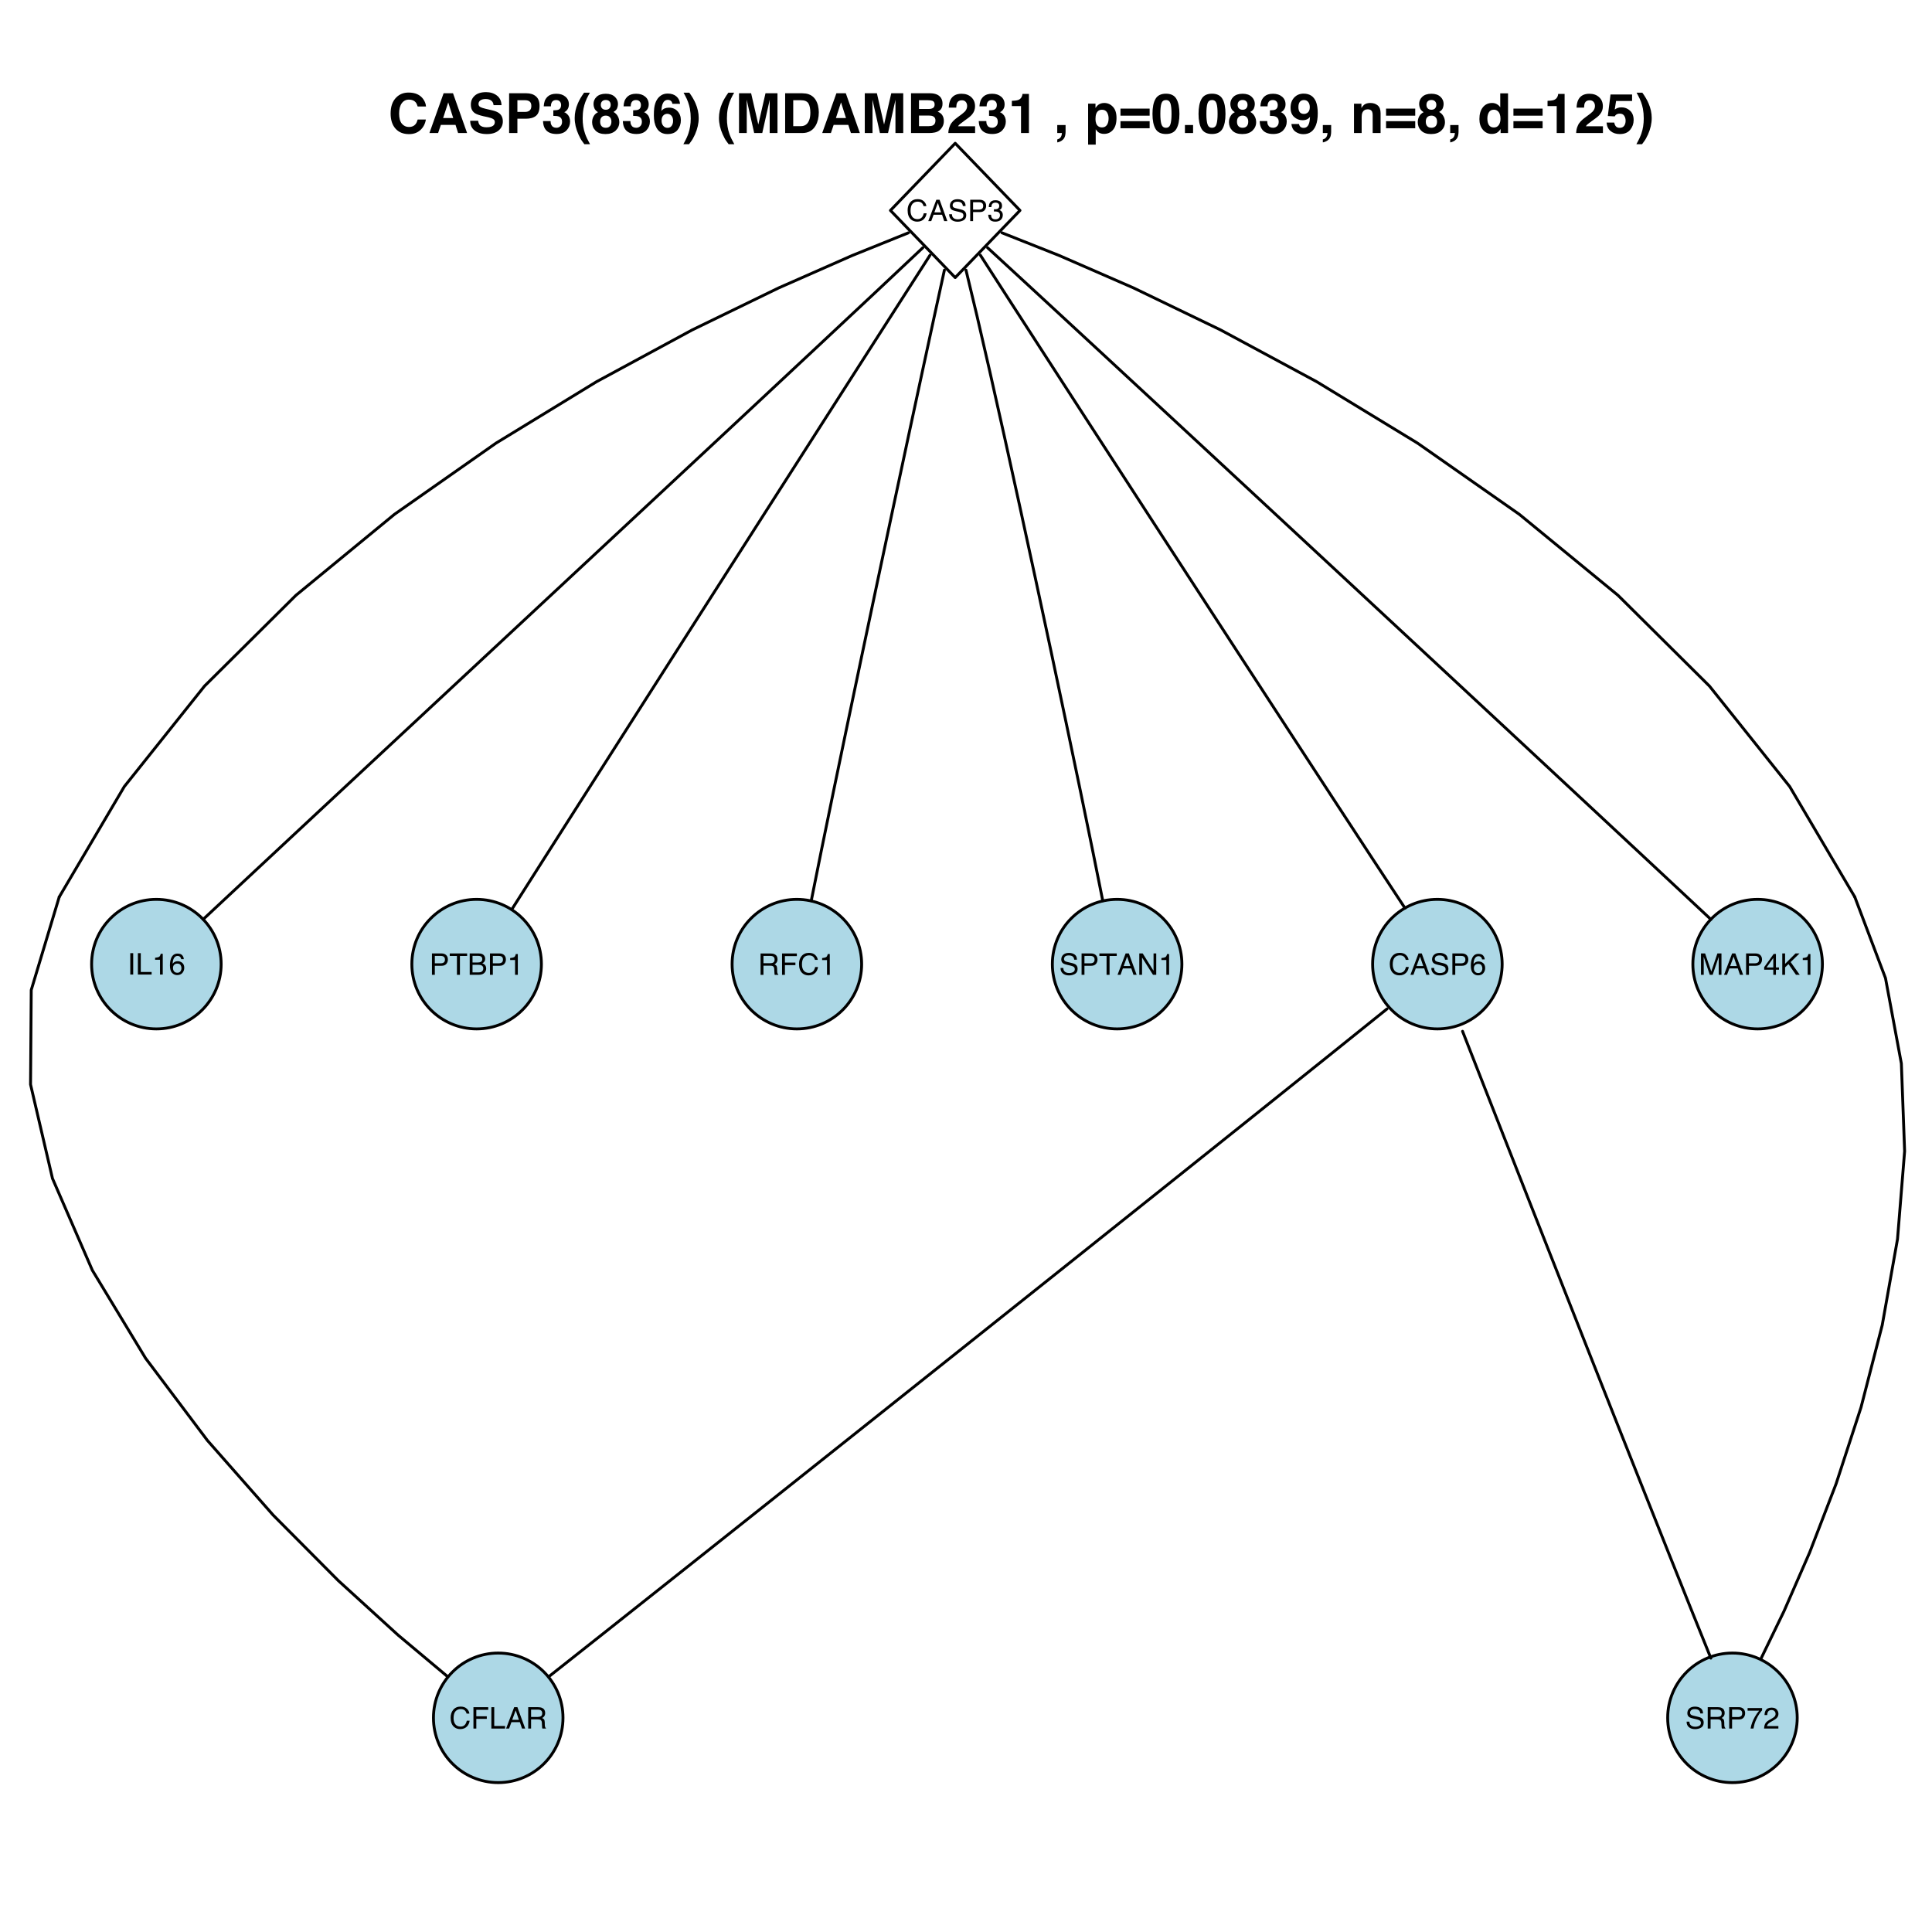 <?xml version="1.0" encoding="UTF-8"?>
<svg xmlns="http://www.w3.org/2000/svg" xmlns:xlink="http://www.w3.org/1999/xlink" width="504pt" height="504pt" viewBox="0 0 504 504" version="1.1">
<defs>
<g>
<symbol overflow="visible" id="glyph0-0">
<path style="stroke:none;" d="M 0.25 0 L 0.25 -5.578 L 4.688 -5.578 L 4.688 0 Z M 3.984 -0.703 L 3.984 -4.875 L 0.953 -4.875 L 0.953 -0.703 Z "/>
</symbol>
<symbol overflow="visible" id="glyph0-1">
<path style="stroke:none;" d="M 2.938 -5.734 C 3.645 -5.734 4.191 -5.547 4.578 -5.172 C 4.973 -4.797 5.191 -4.375 5.234 -3.906 L 4.5 -3.906 C 4.414 -4.27 4.25 -4.555 4 -4.766 C 3.75 -4.973 3.398 -5.078 2.953 -5.078 C 2.398 -5.078 1.953 -4.883 1.609 -4.5 C 1.273 -4.113 1.109 -3.52 1.109 -2.719 C 1.109 -2.062 1.258 -1.531 1.562 -1.125 C 1.875 -0.719 2.332 -0.516 2.938 -0.516 C 3.488 -0.516 3.91 -0.727 4.203 -1.156 C 4.359 -1.383 4.477 -1.68 4.562 -2.047 L 5.297 -2.047 C 5.223 -1.461 5.004 -0.973 4.641 -0.578 C 4.191 -0.098 3.594 0.141 2.844 0.141 C 2.195 0.141 1.656 -0.051 1.219 -0.438 C 0.633 -0.957 0.344 -1.758 0.344 -2.844 C 0.344 -3.664 0.562 -4.344 1 -4.875 C 1.469 -5.445 2.113 -5.734 2.938 -5.734 Z M 2.797 -5.734 Z "/>
</symbol>
<symbol overflow="visible" id="glyph0-2">
<path style="stroke:none;" d="M 3.453 -2.281 L 2.609 -4.75 L 1.703 -2.281 Z M 2.219 -5.578 L 3.062 -5.578 L 5.094 0 L 4.266 0 L 3.703 -1.672 L 1.5 -1.672 L 0.891 0 L 0.109 0 Z M 2.609 -5.578 Z "/>
</symbol>
<symbol overflow="visible" id="glyph0-3">
<path style="stroke:none;" d="M 1.094 -1.797 C 1.102 -1.484 1.176 -1.227 1.312 -1.031 C 1.562 -0.656 2.004 -0.469 2.641 -0.469 C 2.922 -0.469 3.176 -0.508 3.406 -0.594 C 3.863 -0.75 4.094 -1.031 4.094 -1.438 C 4.094 -1.738 3.992 -1.957 3.797 -2.094 C 3.609 -2.219 3.312 -2.328 2.906 -2.422 L 2.141 -2.594 C 1.648 -2.707 1.301 -2.828 1.094 -2.953 C 0.738 -3.191 0.562 -3.539 0.562 -4 C 0.562 -4.5 0.734 -4.91 1.078 -5.234 C 1.43 -5.555 1.926 -5.719 2.562 -5.719 C 3.145 -5.719 3.641 -5.578 4.047 -5.297 C 4.453 -5.016 4.656 -4.562 4.656 -3.938 L 3.953 -3.938 C 3.91 -4.238 3.828 -4.469 3.703 -4.625 C 3.473 -4.914 3.082 -5.062 2.531 -5.062 C 2.082 -5.062 1.758 -4.969 1.562 -4.781 C 1.375 -4.594 1.281 -4.379 1.281 -4.141 C 1.281 -3.859 1.395 -3.656 1.625 -3.531 C 1.77 -3.445 2.109 -3.348 2.641 -3.234 L 3.422 -3.047 C 3.797 -2.961 4.086 -2.848 4.297 -2.703 C 4.648 -2.441 4.828 -2.062 4.828 -1.562 C 4.828 -0.945 4.598 -0.504 4.141 -0.234 C 3.691 0.023 3.172 0.156 2.578 0.156 C 1.891 0.156 1.348 -0.02 0.953 -0.375 C 0.555 -0.719 0.363 -1.191 0.375 -1.797 Z M 2.609 -5.734 Z "/>
</symbol>
<symbol overflow="visible" id="glyph0-4">
<path style="stroke:none;" d="M 0.672 -5.578 L 3.172 -5.578 C 3.672 -5.578 4.07 -5.438 4.375 -5.156 C 4.676 -4.875 4.828 -4.484 4.828 -3.984 C 4.828 -3.547 4.691 -3.164 4.422 -2.844 C 4.148 -2.52 3.734 -2.359 3.172 -2.359 L 1.422 -2.359 L 1.422 0 L 0.672 0 Z M 4.062 -3.984 C 4.062 -4.391 3.91 -4.664 3.609 -4.812 C 3.441 -4.895 3.211 -4.938 2.922 -4.938 L 1.422 -4.938 L 1.422 -3 L 2.922 -3 C 3.266 -3 3.539 -3.07 3.75 -3.219 C 3.957 -3.363 4.062 -3.617 4.062 -3.984 Z "/>
</symbol>
<symbol overflow="visible" id="glyph0-5">
<path style="stroke:none;" d="M 2.016 0.141 C 1.379 0.141 0.914 -0.031 0.625 -0.375 C 0.332 -0.727 0.188 -1.16 0.188 -1.672 L 0.906 -1.672 C 0.938 -1.316 1 -1.062 1.094 -0.906 C 1.27 -0.613 1.594 -0.469 2.062 -0.469 C 2.414 -0.469 2.703 -0.562 2.922 -0.75 C 3.141 -0.945 3.25 -1.203 3.25 -1.516 C 3.25 -1.891 3.133 -2.148 2.906 -2.297 C 2.676 -2.441 2.359 -2.516 1.953 -2.516 C 1.91 -2.516 1.863 -2.516 1.812 -2.516 C 1.77 -2.516 1.723 -2.516 1.672 -2.516 L 1.672 -3.109 C 1.742 -3.109 1.801 -3.102 1.844 -3.094 C 1.895 -3.094 1.945 -3.094 2 -3.094 C 2.258 -3.094 2.473 -3.133 2.641 -3.219 C 2.922 -3.363 3.062 -3.617 3.062 -3.984 C 3.062 -4.254 2.969 -4.461 2.781 -4.609 C 2.594 -4.754 2.367 -4.828 2.109 -4.828 C 1.648 -4.828 1.332 -4.676 1.156 -4.375 C 1.062 -4.207 1.008 -3.969 1 -3.656 L 0.328 -3.656 C 0.328 -4.062 0.406 -4.406 0.562 -4.688 C 0.844 -5.195 1.332 -5.453 2.031 -5.453 C 2.594 -5.453 3.023 -5.328 3.328 -5.078 C 3.629 -4.828 3.781 -4.469 3.781 -4 C 3.781 -3.664 3.691 -3.395 3.516 -3.188 C 3.398 -3.062 3.254 -2.961 3.078 -2.891 C 3.359 -2.805 3.578 -2.648 3.734 -2.422 C 3.898 -2.203 3.984 -1.93 3.984 -1.609 C 3.984 -1.086 3.812 -0.664 3.469 -0.344 C 3.133 -0.02 2.648 0.141 2.016 0.141 Z "/>
</symbol>
<symbol overflow="visible" id="glyph0-6">
<path style="stroke:none;" d="M 2.281 -5.469 C 2.883 -5.469 3.305 -5.305 3.547 -4.984 C 3.785 -4.672 3.906 -4.348 3.906 -4.016 L 3.234 -4.016 C 3.191 -4.234 3.125 -4.398 3.031 -4.516 C 2.863 -4.742 2.613 -4.859 2.281 -4.859 C 1.906 -4.859 1.602 -4.68 1.375 -4.328 C 1.145 -3.973 1.02 -3.469 1 -2.812 C 1.156 -3.039 1.352 -3.211 1.594 -3.328 C 1.812 -3.43 2.055 -3.484 2.328 -3.484 C 2.773 -3.484 3.172 -3.336 3.516 -3.047 C 3.859 -2.754 4.031 -2.32 4.031 -1.75 C 4.031 -1.25 3.867 -0.805 3.547 -0.422 C 3.223 -0.047 2.766 0.141 2.172 0.141 C 1.66 0.141 1.219 -0.051 0.844 -0.438 C 0.477 -0.82 0.297 -1.473 0.297 -2.391 C 0.297 -3.066 0.379 -3.641 0.547 -4.109 C 0.859 -5.016 1.438 -5.469 2.281 -5.469 Z M 2.219 -0.469 C 2.582 -0.469 2.852 -0.586 3.031 -0.828 C 3.207 -1.066 3.297 -1.352 3.297 -1.688 C 3.297 -1.969 3.219 -2.234 3.062 -2.484 C 2.906 -2.734 2.613 -2.859 2.188 -2.859 C 1.895 -2.859 1.641 -2.758 1.422 -2.562 C 1.203 -2.375 1.094 -2.082 1.094 -1.688 C 1.094 -1.344 1.191 -1.051 1.391 -0.812 C 1.586 -0.582 1.863 -0.469 2.219 -0.469 Z "/>
</symbol>
<symbol overflow="visible" id="glyph0-7">
<path style="stroke:none;" d="M 0.766 -5.578 L 1.531 -5.578 L 1.531 0 L 0.766 0 Z "/>
</symbol>
<symbol overflow="visible" id="glyph0-8">
<path style="stroke:none;" d="M 0.594 -5.578 L 1.344 -5.578 L 1.344 -0.672 L 4.172 -0.672 L 4.172 0 L 0.594 0 Z "/>
</symbol>
<symbol overflow="visible" id="glyph0-9">
<path style="stroke:none;" d="M 0.75 -3.859 L 0.75 -4.375 C 1.238 -4.426 1.582 -4.504 1.781 -4.609 C 1.977 -4.723 2.125 -4.992 2.219 -5.422 L 2.75 -5.422 L 2.75 0 L 2.031 0 L 2.031 -3.859 Z "/>
</symbol>
<symbol overflow="visible" id="glyph0-10">
<path style="stroke:none;" d="M 4.656 -5.578 L 4.656 -4.922 L 2.781 -4.922 L 2.781 0 L 2 0 L 2 -4.922 L 0.125 -4.922 L 0.125 -5.578 Z "/>
</symbol>
<symbol overflow="visible" id="glyph0-11">
<path style="stroke:none;" d="M 2.688 -3.219 C 3.008 -3.219 3.258 -3.266 3.438 -3.359 C 3.719 -3.492 3.859 -3.742 3.859 -4.109 C 3.859 -4.473 3.707 -4.719 3.406 -4.844 C 3.238 -4.914 2.988 -4.953 2.656 -4.953 L 1.312 -4.953 L 1.312 -3.219 Z M 2.938 -0.641 C 3.406 -0.641 3.738 -0.773 3.938 -1.047 C 4.062 -1.211 4.125 -1.422 4.125 -1.672 C 4.125 -2.066 3.941 -2.344 3.578 -2.5 C 3.391 -2.57 3.133 -2.609 2.812 -2.609 L 1.312 -2.609 L 1.312 -0.641 Z M 0.578 -5.578 L 2.969 -5.578 C 3.625 -5.578 4.086 -5.383 4.359 -5 C 4.523 -4.77 4.609 -4.504 4.609 -4.203 C 4.609 -3.848 4.508 -3.555 4.312 -3.328 C 4.207 -3.211 4.055 -3.102 3.859 -3 C 4.148 -2.895 4.363 -2.773 4.5 -2.641 C 4.75 -2.391 4.875 -2.051 4.875 -1.625 C 4.875 -1.27 4.766 -0.945 4.547 -0.656 C 4.203 -0.219 3.664 0 2.938 0 L 0.578 0 Z "/>
</symbol>
<symbol overflow="visible" id="glyph0-12">
<path style="stroke:none;" d="M 3.188 -3.031 C 3.539 -3.031 3.82 -3.098 4.031 -3.234 C 4.238 -3.379 4.344 -3.633 4.344 -4 C 4.344 -4.395 4.195 -4.664 3.906 -4.812 C 3.75 -4.895 3.539 -4.938 3.281 -4.938 L 1.438 -4.938 L 1.438 -3.031 Z M 0.688 -5.578 L 3.266 -5.578 C 3.691 -5.578 4.039 -5.516 4.312 -5.391 C 4.844 -5.148 5.109 -4.711 5.109 -4.078 C 5.109 -3.742 5.035 -3.469 4.891 -3.25 C 4.754 -3.039 4.562 -2.875 4.312 -2.75 C 4.531 -2.656 4.695 -2.535 4.812 -2.391 C 4.926 -2.242 4.988 -2.008 5 -1.688 L 5.016 -0.938 C 5.023 -0.727 5.047 -0.57 5.078 -0.469 C 5.117 -0.289 5.195 -0.176 5.312 -0.125 L 5.312 0 L 4.391 0 C 4.367 -0.051 4.348 -0.113 4.328 -0.188 C 4.316 -0.258 4.305 -0.406 4.297 -0.625 L 4.25 -1.562 C 4.227 -1.926 4.094 -2.172 3.844 -2.297 C 3.695 -2.359 3.469 -2.391 3.156 -2.391 L 1.438 -2.391 L 1.438 0 L 0.688 0 Z "/>
</symbol>
<symbol overflow="visible" id="glyph0-13">
<path style="stroke:none;" d="M 0.672 -5.578 L 4.531 -5.578 L 4.531 -4.891 L 1.422 -4.891 L 1.422 -3.203 L 4.156 -3.203 L 4.156 -2.531 L 1.422 -2.531 L 1.422 0 L 0.672 0 Z "/>
</symbol>
<symbol overflow="visible" id="glyph0-14">
<path style="stroke:none;" d="M 0.594 -5.578 L 1.484 -5.578 L 4.312 -1.062 L 4.312 -5.578 L 5.016 -5.578 L 5.016 0 L 4.172 0 L 1.312 -4.516 L 1.312 0 L 0.594 0 Z M 2.766 -5.578 Z "/>
</symbol>
<symbol overflow="visible" id="glyph0-15">
<path style="stroke:none;" d="M 0.578 -5.578 L 1.656 -5.578 L 3.266 -0.859 L 4.859 -5.578 L 5.922 -5.578 L 5.922 0 L 5.203 0 L 5.203 -3.297 C 5.203 -3.41 5.203 -3.598 5.203 -3.859 C 5.211 -4.117 5.219 -4.398 5.219 -4.703 L 3.625 0 L 2.875 0 L 1.281 -4.703 L 1.281 -4.531 C 1.281 -4.395 1.281 -4.188 1.281 -3.906 C 1.289 -3.625 1.297 -3.422 1.297 -3.297 L 1.297 0 L 0.578 0 Z "/>
</symbol>
<symbol overflow="visible" id="glyph0-16">
<path style="stroke:none;" d="M 2.578 -1.922 L 2.578 -4.391 L 0.828 -1.922 Z M 2.578 0 L 2.578 -1.328 L 0.203 -1.328 L 0.203 -2 L 2.688 -5.453 L 3.266 -5.453 L 3.266 -1.922 L 4.062 -1.922 L 4.062 -1.328 L 3.266 -1.328 L 3.266 0 Z "/>
</symbol>
<symbol overflow="visible" id="glyph0-17">
<path style="stroke:none;" d="M 0.594 -5.578 L 1.328 -5.578 L 1.328 -2.859 L 4.047 -5.578 L 5.094 -5.578 L 2.781 -3.328 L 5.156 0 L 4.172 0 L 2.219 -2.797 L 1.328 -1.953 L 1.328 0 L 0.594 0 Z "/>
</symbol>
<symbol overflow="visible" id="glyph0-18">
<path style="stroke:none;" d="M 4.062 -5.344 L 4.062 -4.75 C 3.895 -4.582 3.664 -4.285 3.375 -3.859 C 3.082 -3.441 2.828 -2.988 2.609 -2.5 C 2.379 -2.031 2.207 -1.602 2.094 -1.219 C 2.02 -0.957 1.926 -0.551 1.812 0 L 1.062 0 C 1.227 -1.039 1.609 -2.07 2.203 -3.094 C 2.547 -3.695 2.91 -4.219 3.297 -4.656 L 0.281 -4.656 L 0.281 -5.344 Z "/>
</symbol>
<symbol overflow="visible" id="glyph0-19">
<path style="stroke:none;" d="M 0.25 0 C 0.27 -0.469 0.363 -0.875 0.531 -1.219 C 0.695 -1.57 1.023 -1.891 1.516 -2.172 L 2.25 -2.594 C 2.57 -2.781 2.801 -2.941 2.938 -3.078 C 3.145 -3.285 3.25 -3.523 3.25 -3.797 C 3.25 -4.117 3.148 -4.367 2.953 -4.547 C 2.766 -4.734 2.516 -4.828 2.203 -4.828 C 1.734 -4.828 1.41 -4.648 1.234 -4.297 C 1.141 -4.109 1.086 -3.848 1.078 -3.516 L 0.375 -3.516 C 0.383 -3.984 0.473 -4.367 0.641 -4.672 C 0.93 -5.191 1.453 -5.453 2.203 -5.453 C 2.828 -5.453 3.281 -5.285 3.562 -4.953 C 3.852 -4.617 4 -4.242 4 -3.828 C 4 -3.391 3.848 -3.02 3.547 -2.719 C 3.367 -2.531 3.051 -2.312 2.594 -2.062 L 2.078 -1.766 C 1.828 -1.629 1.629 -1.5 1.484 -1.375 C 1.234 -1.156 1.07 -0.91 1 -0.641 L 3.984 -0.641 L 3.984 0 Z "/>
</symbol>
<symbol overflow="visible" id="glyph1-0">
<path style="stroke:none;" d="M 1.078 0 L 1.078 -10.375 L 9.438 -10.375 L 9.438 0 Z M 8.141 -1.297 L 8.141 -9.078 L 2.375 -9.078 L 2.375 -1.297 Z "/>
</symbol>
<symbol overflow="visible" id="glyph1-1">
<path style="stroke:none;" d="M 0.641 -5.094 C 0.641 -6.906 1.129 -8.301 2.109 -9.281 C 2.953 -10.133 4.023 -10.562 5.328 -10.562 C 7.066 -10.562 8.344 -9.988 9.156 -8.844 C 9.594 -8.207 9.832 -7.566 9.875 -6.922 L 7.703 -6.922 C 7.555 -7.41 7.375 -7.785 7.156 -8.047 C 6.758 -8.492 6.176 -8.719 5.406 -8.719 C 4.625 -8.719 4.004 -8.398 3.547 -7.766 C 3.086 -7.129 2.859 -6.227 2.859 -5.062 C 2.859 -3.895 3.098 -3.02 3.578 -2.438 C 4.066 -1.863 4.68 -1.578 5.422 -1.578 C 6.18 -1.578 6.758 -1.828 7.156 -2.328 C 7.375 -2.598 7.555 -3 7.703 -3.531 L 9.844 -3.531 C 9.656 -2.406 9.176 -1.488 8.406 -0.781 C 7.633 -0.07 6.645 0.281 5.438 0.281 C 3.945 0.281 2.773 -0.191 1.922 -1.141 C 1.066 -2.109 0.641 -3.426 0.641 -5.094 Z M 5.266 -10.688 Z "/>
</symbol>
<symbol overflow="visible" id="glyph1-2">
<path style="stroke:none;" d="M 3.938 -3.922 L 6.562 -3.922 L 5.266 -8 Z M 4.062 -10.375 L 6.516 -10.375 L 10.188 0 L 7.844 0 L 7.172 -2.125 L 3.344 -2.125 L 2.625 0 L 0.359 0 Z M 5.281 -10.375 Z "/>
</symbol>
<symbol overflow="visible" id="glyph1-3">
<path style="stroke:none;" d="M 2.672 -3.203 C 2.734 -2.723 2.859 -2.367 3.047 -2.141 C 3.398 -1.711 4.004 -1.5 4.859 -1.5 C 5.367 -1.5 5.785 -1.555 6.109 -1.672 C 6.711 -1.879 7.016 -2.281 7.016 -2.875 C 7.016 -3.219 6.863 -3.484 6.562 -3.672 C 6.258 -3.848 5.789 -4.008 5.156 -4.156 L 4.047 -4.391 C 2.973 -4.641 2.227 -4.906 1.812 -5.188 C 1.113 -5.664 0.766 -6.414 0.766 -7.438 C 0.766 -8.363 1.102 -9.133 1.781 -9.75 C 2.457 -10.363 3.445 -10.672 4.75 -10.672 C 5.844 -10.672 6.773 -10.379 7.547 -9.797 C 8.316 -9.223 8.723 -8.383 8.766 -7.281 L 6.688 -7.281 C 6.645 -7.906 6.367 -8.348 5.859 -8.609 C 5.523 -8.785 5.109 -8.875 4.609 -8.875 C 4.047 -8.875 3.598 -8.758 3.266 -8.531 C 2.93 -8.301 2.766 -7.988 2.766 -7.594 C 2.766 -7.219 2.93 -6.941 3.266 -6.766 C 3.473 -6.641 3.922 -6.492 4.609 -6.328 L 6.406 -5.906 C 7.188 -5.719 7.773 -5.469 8.172 -5.156 C 8.797 -4.664 9.109 -3.957 9.109 -3.031 C 9.109 -2.082 8.742 -1.297 8.016 -0.672 C 7.285 -0.047 6.258 0.266 4.938 0.266 C 3.594 0.266 2.531 -0.039 1.75 -0.656 C 0.977 -1.27 0.594 -2.117 0.594 -3.203 Z M 4.766 -10.688 Z "/>
</symbol>
<symbol overflow="visible" id="glyph1-4">
<path style="stroke:none;" d="M 6.938 -7.062 C 6.938 -7.602 6.789 -7.988 6.5 -8.219 C 6.219 -8.445 5.82 -8.562 5.312 -8.562 L 3.297 -8.562 L 3.297 -5.516 L 5.312 -5.516 C 5.82 -5.516 6.219 -5.641 6.5 -5.891 C 6.789 -6.141 6.938 -6.531 6.938 -7.062 Z M 9.078 -7.078 C 9.078 -5.859 8.766 -4.992 8.141 -4.484 C 7.523 -3.984 6.645 -3.734 5.5 -3.734 L 3.297 -3.734 L 3.297 0 L 1.141 0 L 1.141 -10.375 L 5.656 -10.375 C 6.695 -10.375 7.523 -10.102 8.141 -9.562 C 8.766 -9.031 9.078 -8.203 9.078 -7.078 Z "/>
</symbol>
<symbol overflow="visible" id="glyph1-5">
<path style="stroke:none;" d="M 2.344 -3.125 C 2.344 -2.719 2.41 -2.383 2.547 -2.125 C 2.785 -1.625 3.227 -1.375 3.875 -1.375 C 4.27 -1.375 4.613 -1.508 4.906 -1.781 C 5.195 -2.051 5.344 -2.441 5.344 -2.953 C 5.344 -3.617 5.07 -4.066 4.531 -4.297 C 4.219 -4.422 3.727 -4.484 3.062 -4.484 L 3.062 -5.922 C 3.719 -5.93 4.176 -5.992 4.438 -6.109 C 4.875 -6.305 5.094 -6.703 5.094 -7.297 C 5.094 -7.691 4.977 -8.008 4.75 -8.25 C 4.531 -8.488 4.211 -8.609 3.797 -8.609 C 3.328 -8.609 2.977 -8.457 2.75 -8.156 C 2.531 -7.863 2.426 -7.469 2.438 -6.969 L 0.562 -6.969 C 0.582 -7.469 0.672 -7.945 0.828 -8.406 C 0.984 -8.801 1.238 -9.172 1.594 -9.516 C 1.852 -9.754 2.164 -9.938 2.531 -10.062 C 2.895 -10.188 3.336 -10.25 3.859 -10.25 C 4.836 -10.25 5.625 -9.992 6.219 -9.484 C 6.82 -8.984 7.125 -8.312 7.125 -7.469 C 7.125 -6.863 6.941 -6.352 6.578 -5.938 C 6.359 -5.688 6.125 -5.516 5.875 -5.422 C 6.062 -5.422 6.328 -5.258 6.672 -4.938 C 7.18 -4.469 7.438 -3.82 7.438 -3 C 7.438 -2.133 7.133 -1.375 6.531 -0.719 C 5.938 -0.07 5.055 0.25 3.891 0.25 C 2.441 0.25 1.438 -0.219 0.875 -1.156 C 0.57 -1.656 0.406 -2.312 0.375 -3.125 Z "/>
</symbol>
<symbol overflow="visible" id="glyph1-6">
<path style="stroke:none;" d="M 1.453 -7.75 C 1.816 -8.613 2.359 -9.539 3.078 -10.531 L 4.594 -10.531 L 4.156 -9.75 C 3.562 -8.664 3.148 -7.531 2.922 -6.344 C 2.773 -5.562 2.703 -4.711 2.703 -3.797 C 2.703 -2.359 2.91 -1.039 3.328 0.156 C 3.566 0.875 4 1.789 4.625 2.906 L 3.141 2.906 L 2.641 2.219 C 2.316 1.812 1.973 1.195 1.609 0.375 C 0.953 -1.082 0.625 -2.516 0.625 -3.922 C 0.625 -5.211 0.898 -6.488 1.453 -7.75 Z "/>
</symbol>
<symbol overflow="visible" id="glyph1-7">
<path style="stroke:none;" d="M 2.469 -2.969 C 2.469 -2.457 2.598 -2.062 2.859 -1.781 C 3.117 -1.508 3.477 -1.375 3.938 -1.375 C 4.395 -1.375 4.754 -1.508 5.016 -1.781 C 5.273 -2.062 5.406 -2.457 5.406 -2.969 C 5.406 -3.488 5.27 -3.879 5 -4.141 C 4.738 -4.41 4.383 -4.547 3.938 -4.547 C 3.477 -4.547 3.117 -4.41 2.859 -4.141 C 2.598 -3.879 2.469 -3.488 2.469 -2.969 Z M 0.375 -2.828 C 0.375 -3.398 0.504 -3.914 0.766 -4.375 C 1.023 -4.844 1.406 -5.195 1.906 -5.438 C 1.414 -5.758 1.098 -6.109 0.953 -6.484 C 0.805 -6.867 0.734 -7.227 0.734 -7.562 C 0.734 -8.312 1.008 -8.945 1.562 -9.469 C 2.125 -9.988 2.914 -10.25 3.938 -10.25 C 4.945 -10.25 5.727 -9.988 6.281 -9.469 C 6.844 -8.945 7.125 -8.312 7.125 -7.562 C 7.125 -7.227 7.051 -6.867 6.906 -6.484 C 6.758 -6.109 6.441 -5.781 5.953 -5.5 C 6.453 -5.219 6.828 -4.844 7.078 -4.375 C 7.336 -3.914 7.469 -3.398 7.469 -2.828 C 7.469 -1.973 7.148 -1.242 6.516 -0.641 C 5.879 -0.035 4.988 0.266 3.844 0.266 C 2.707 0.266 1.844 -0.035 1.25 -0.641 C 0.664 -1.242 0.375 -1.973 0.375 -2.828 Z M 2.641 -7.344 C 2.641 -6.969 2.754 -6.66 2.984 -6.422 C 3.211 -6.191 3.531 -6.078 3.938 -6.078 C 4.344 -6.078 4.656 -6.191 4.875 -6.422 C 5.102 -6.66 5.219 -6.969 5.219 -7.344 C 5.219 -7.75 5.102 -8.062 4.875 -8.281 C 4.656 -8.508 4.344 -8.625 3.938 -8.625 C 3.531 -8.625 3.211 -8.508 2.984 -8.281 C 2.754 -8.062 2.641 -7.75 2.641 -7.344 Z "/>
</symbol>
<symbol overflow="visible" id="glyph1-8">
<path style="stroke:none;" d="M 2.469 -3.234 C 2.469 -2.68 2.613 -2.227 2.906 -1.875 C 3.195 -1.531 3.57 -1.359 4.031 -1.359 C 4.477 -1.359 4.828 -1.523 5.078 -1.859 C 5.336 -2.203 5.469 -2.641 5.469 -3.172 C 5.469 -3.766 5.32 -4.219 5.031 -4.531 C 4.738 -4.852 4.379 -5.016 3.953 -5.016 C 3.617 -5.016 3.316 -4.91 3.047 -4.703 C 2.66 -4.398 2.469 -3.91 2.469 -3.234 Z M 5.281 -7.625 C 5.281 -7.789 5.219 -7.973 5.094 -8.172 C 4.875 -8.492 4.547 -8.656 4.109 -8.656 C 3.461 -8.656 3 -8.289 2.719 -7.562 C 2.57 -7.156 2.469 -6.555 2.406 -5.766 C 2.656 -6.066 2.941 -6.285 3.266 -6.422 C 3.598 -6.555 3.977 -6.625 4.406 -6.625 C 5.312 -6.625 6.051 -6.316 6.625 -5.703 C 7.207 -5.086 7.5 -4.301 7.5 -3.344 C 7.5 -2.383 7.211 -1.539 6.641 -0.812 C 6.078 -0.094 5.195 0.266 4 0.266 C 2.719 0.266 1.77 -0.27 1.156 -1.344 C 0.688 -2.188 0.453 -3.27 0.453 -4.594 C 0.453 -5.375 0.484 -6.008 0.547 -6.5 C 0.66 -7.363 0.891 -8.082 1.234 -8.656 C 1.523 -9.145 1.906 -9.539 2.375 -9.844 C 2.844 -10.145 3.406 -10.297 4.062 -10.297 C 5.008 -10.297 5.766 -10.051 6.328 -9.562 C 6.891 -9.082 7.207 -8.438 7.281 -7.625 Z "/>
</symbol>
<symbol overflow="visible" id="glyph1-9">
<path style="stroke:none;" d="M 1.688 -10.531 C 2.406 -9.539 2.945 -8.613 3.312 -7.75 C 3.863 -6.488 4.141 -5.211 4.141 -3.922 C 4.141 -2.516 3.816 -1.082 3.172 0.375 C 2.797 1.195 2.445 1.812 2.125 2.219 L 1.625 2.906 L 0.141 2.906 C 0.766 1.789 1.195 0.875 1.438 0.156 C 1.852 -1.039 2.062 -2.359 2.062 -3.797 C 2.062 -4.711 1.988 -5.562 1.844 -6.344 C 1.613 -7.531 1.203 -8.664 0.609 -9.75 L 0.188 -10.531 Z "/>
</symbol>
<symbol overflow="visible" id="glyph1-10">
<path style="stroke:none;" d=""/>
</symbol>
<symbol overflow="visible" id="glyph1-11">
<path style="stroke:none;" d="M 7.969 -10.375 L 11.094 -10.375 L 11.094 0 L 9.062 0 L 9.062 -7.016 C 9.062 -7.211 9.062 -7.492 9.062 -7.859 C 9.07 -8.223 9.078 -8.504 9.078 -8.703 L 7.125 0 L 5.016 0 L 3.062 -8.703 C 3.062 -8.504 3.062 -8.223 3.062 -7.859 C 3.07 -7.492 3.078 -7.211 3.078 -7.016 L 3.078 0 L 1.062 0 L 1.062 -10.375 L 4.219 -10.375 L 6.094 -2.219 Z "/>
</symbol>
<symbol overflow="visible" id="glyph1-12">
<path style="stroke:none;" d="M 3.203 -8.562 L 3.203 -1.797 L 5.203 -1.797 C 6.223 -1.797 6.938 -2.301 7.344 -3.312 C 7.562 -3.863 7.672 -4.523 7.672 -5.297 C 7.672 -6.348 7.504 -7.156 7.172 -7.719 C 6.836 -8.281 6.18 -8.562 5.203 -8.562 Z M 5.562 -10.375 C 6.207 -10.363 6.742 -10.285 7.172 -10.141 C 7.898 -9.898 8.488 -9.461 8.938 -8.828 C 9.289 -8.305 9.535 -7.742 9.672 -7.141 C 9.805 -6.547 9.875 -5.977 9.875 -5.438 C 9.875 -4.062 9.598 -2.895 9.047 -1.938 C 8.285 -0.645 7.125 0 5.562 0 L 1.094 0 L 1.094 -10.375 Z "/>
</symbol>
<symbol overflow="visible" id="glyph1-13">
<path style="stroke:none;" d="M 3.203 -8.562 L 3.203 -6.281 L 5.75 -6.281 C 6.195 -6.281 6.562 -6.363 6.844 -6.531 C 7.133 -6.707 7.281 -7.016 7.281 -7.453 C 7.281 -7.93 7.094 -8.25 6.719 -8.406 C 6.395 -8.508 5.984 -8.562 5.484 -8.562 Z M 3.203 -4.562 L 3.203 -1.797 L 5.75 -1.797 C 6.195 -1.797 6.551 -1.859 6.812 -1.984 C 7.27 -2.211 7.5 -2.645 7.5 -3.281 C 7.5 -3.82 7.273 -4.191 6.828 -4.391 C 6.578 -4.504 6.227 -4.562 5.781 -4.562 Z M 6.172 -10.375 C 7.441 -10.352 8.344 -9.984 8.875 -9.266 C 9.188 -8.828 9.344 -8.301 9.344 -7.688 C 9.344 -7.051 9.188 -6.539 8.875 -6.156 C 8.695 -5.938 8.43 -5.738 8.078 -5.562 C 8.609 -5.375 9.008 -5.07 9.281 -4.656 C 9.551 -4.238 9.688 -3.727 9.688 -3.125 C 9.688 -2.508 9.531 -1.961 9.219 -1.484 C 9.02 -1.148 8.773 -0.875 8.484 -0.656 C 8.148 -0.406 7.754 -0.234 7.297 -0.141 C 6.848 -0.047 6.359 0 5.828 0 L 1.125 0 L 1.125 -10.375 Z "/>
</symbol>
<symbol overflow="visible" id="glyph1-14">
<path style="stroke:none;" d="M 0.453 0 C 0.473 -0.727 0.629 -1.395 0.922 -2 C 1.203 -2.688 1.879 -3.41 2.953 -4.172 C 3.867 -4.828 4.461 -5.297 4.734 -5.578 C 5.148 -6.023 5.359 -6.516 5.359 -7.047 C 5.359 -7.484 5.238 -7.844 5 -8.125 C 4.77 -8.406 4.43 -8.547 3.984 -8.547 C 3.367 -8.547 2.953 -8.32 2.734 -7.875 C 2.609 -7.613 2.535 -7.195 2.516 -6.625 L 0.562 -6.625 C 0.594 -7.488 0.75 -8.188 1.031 -8.719 C 1.57 -9.738 2.523 -10.25 3.891 -10.25 C 4.961 -10.25 5.816 -9.945 6.453 -9.344 C 7.098 -8.75 7.422 -7.961 7.422 -6.984 C 7.422 -6.223 7.191 -5.551 6.734 -4.969 C 6.441 -4.57 5.957 -4.141 5.281 -3.672 L 4.484 -3.094 C 3.984 -2.738 3.641 -2.477 3.453 -2.312 C 3.266 -2.156 3.109 -1.973 2.984 -1.766 L 7.438 -1.766 L 7.438 0 Z "/>
</symbol>
<symbol overflow="visible" id="glyph1-15">
<path style="stroke:none;" d="M 1 -7.031 L 1 -8.406 C 1.633 -8.426 2.078 -8.469 2.328 -8.531 C 2.734 -8.613 3.062 -8.789 3.312 -9.062 C 3.488 -9.238 3.617 -9.484 3.703 -9.797 C 3.754 -9.973 3.781 -10.109 3.781 -10.203 L 5.453 -10.203 L 5.453 0 L 3.391 0 L 3.391 -7.031 Z "/>
</symbol>
<symbol overflow="visible" id="glyph1-16">
<path style="stroke:none;" d="M 0.828 1.672 C 1.234 1.555 1.531 1.363 1.719 1.094 C 1.906 0.832 2.016 0.469 2.047 0 L 0.828 0 L 0.828 -2.094 L 3 -2.094 L 3 -0.281 C 3 0.039 2.957 0.375 2.875 0.719 C 2.789 1.062 2.633 1.363 2.406 1.625 C 2.156 1.895 1.859 2.098 1.516 2.234 C 1.18 2.367 0.953 2.438 0.828 2.438 Z "/>
</symbol>
<symbol overflow="visible" id="glyph1-17">
<path style="stroke:none;" d="M 6.219 -3.828 C 6.219 -4.422 6.082 -4.941 5.812 -5.391 C 5.539 -5.848 5.102 -6.078 4.5 -6.078 C 3.77 -6.078 3.27 -5.734 3 -5.047 C 2.863 -4.68 2.797 -4.219 2.797 -3.656 C 2.797 -2.77 3.031 -2.145 3.5 -1.781 C 3.781 -1.57 4.113 -1.469 4.5 -1.469 C 5.062 -1.469 5.488 -1.68 5.781 -2.109 C 6.07 -2.535 6.219 -3.109 6.219 -3.828 Z M 5.078 -7.844 C 5.973 -7.844 6.727 -7.508 7.344 -6.844 C 7.969 -6.188 8.281 -5.219 8.281 -3.938 C 8.281 -2.582 7.977 -1.551 7.375 -0.844 C 6.77 -0.133 5.988 0.219 5.031 0.219 C 4.414 0.219 3.91 0.066 3.516 -0.234 C 3.285 -0.41 3.066 -0.66 2.859 -0.984 L 2.859 3.016 L 0.875 3.016 L 0.875 -7.672 L 2.797 -7.672 L 2.797 -6.531 C 3.016 -6.863 3.242 -7.129 3.484 -7.328 C 3.93 -7.672 4.461 -7.844 5.078 -7.844 Z "/>
</symbol>
<symbol overflow="visible" id="glyph1-18">
<path style="stroke:none;" d="M 8.125 -6.375 L 8.125 -4.531 L 0.516 -4.531 L 0.516 -6.375 Z M 8.125 -3.094 L 8.125 -1.25 L 0.516 -1.25 L 0.516 -3.094 Z "/>
</symbol>
<symbol overflow="visible" id="glyph1-19">
<path style="stroke:none;" d="M 2.5 -5 C 2.5 -3.832 2.594 -2.938 2.781 -2.312 C 2.977 -1.688 3.375 -1.375 3.969 -1.375 C 4.562 -1.375 4.953 -1.688 5.141 -2.312 C 5.328 -2.938 5.422 -3.832 5.422 -5 C 5.422 -6.227 5.328 -7.133 5.141 -7.719 C 4.953 -8.312 4.562 -8.609 3.969 -8.609 C 3.375 -8.609 2.977 -8.312 2.781 -7.719 C 2.594 -7.133 2.5 -6.227 2.5 -5 Z M 3.969 -10.266 C 5.27 -10.266 6.18 -9.805 6.703 -8.891 C 7.223 -7.984 7.484 -6.688 7.484 -5 C 7.484 -3.312 7.223 -2.016 6.703 -1.109 C 6.18 -0.203 5.27 0.25 3.969 0.25 C 2.664 0.25 1.754 -0.203 1.234 -1.109 C 0.711 -2.016 0.453 -3.312 0.453 -5 C 0.453 -6.688 0.711 -7.984 1.234 -8.891 C 1.754 -9.805 2.664 -10.266 3.969 -10.266 Z "/>
</symbol>
<symbol overflow="visible" id="glyph1-20">
<path style="stroke:none;" d="M 0.906 -2.094 L 3.031 -2.094 L 3.031 0 L 0.906 0 Z "/>
</symbol>
<symbol overflow="visible" id="glyph1-21">
<path style="stroke:none;" d="M 0.422 -6.609 C 0.422 -7.703 0.738 -8.586 1.375 -9.266 C 2.008 -9.941 2.828 -10.281 3.828 -10.281 C 5.379 -10.281 6.445 -9.594 7.031 -8.219 C 7.352 -7.445 7.516 -6.426 7.516 -5.156 C 7.516 -3.914 7.359 -2.883 7.047 -2.062 C 6.441 -0.488 5.344 0.297 3.75 0.297 C 2.977 0.297 2.285 0.07 1.672 -0.375 C 1.066 -0.832 0.723 -1.492 0.641 -2.359 L 2.625 -2.359 C 2.676 -2.055 2.801 -1.812 3 -1.625 C 3.207 -1.438 3.484 -1.344 3.828 -1.344 C 4.492 -1.344 4.957 -1.711 5.219 -2.453 C 5.363 -2.848 5.457 -3.438 5.5 -4.219 C 5.312 -3.988 5.117 -3.812 4.922 -3.688 C 4.547 -3.457 4.082 -3.344 3.531 -3.344 C 2.719 -3.344 1.992 -3.625 1.359 -4.188 C 0.734 -4.75 0.422 -5.555 0.422 -6.609 Z M 3.969 -4.984 C 4.238 -4.984 4.5 -5.062 4.75 -5.219 C 5.207 -5.508 5.438 -6.016 5.438 -6.734 C 5.438 -7.305 5.301 -7.758 5.031 -8.094 C 4.758 -8.438 4.391 -8.609 3.922 -8.609 C 3.578 -8.609 3.281 -8.516 3.031 -8.328 C 2.656 -8.023 2.469 -7.516 2.469 -6.797 C 2.469 -6.191 2.586 -5.738 2.828 -5.438 C 3.078 -5.133 3.457 -4.984 3.969 -4.984 Z "/>
</symbol>
<symbol overflow="visible" id="glyph1-22">
<path style="stroke:none;" d="M 5.188 -7.844 C 5.977 -7.844 6.625 -7.633 7.125 -7.219 C 7.633 -6.812 7.891 -6.125 7.891 -5.156 L 7.891 0 L 5.828 0 L 5.828 -4.656 C 5.828 -5.062 5.773 -5.375 5.672 -5.594 C 5.473 -5.988 5.098 -6.188 4.547 -6.188 C 3.867 -6.188 3.398 -5.895 3.141 -5.312 C 3.016 -5.008 2.953 -4.625 2.953 -4.156 L 2.953 0 L 0.953 0 L 0.953 -7.656 L 2.891 -7.656 L 2.891 -6.531 C 3.141 -6.926 3.379 -7.211 3.609 -7.391 C 4.023 -7.691 4.551 -7.844 5.188 -7.844 Z M 4.453 -7.875 Z "/>
</symbol>
<symbol overflow="visible" id="glyph1-23">
<path style="stroke:none;" d="M 3.766 -7.844 C 4.223 -7.844 4.633 -7.738 5 -7.531 C 5.363 -7.332 5.656 -7.055 5.875 -6.703 L 5.875 -10.359 L 7.906 -10.359 L 7.906 0 L 5.969 0 L 5.969 -1.062 C 5.676 -0.602 5.348 -0.27 4.984 -0.062 C 4.617 0.133 4.164 0.234 3.625 0.234 C 2.727 0.234 1.973 -0.125 1.359 -0.844 C 0.742 -1.57 0.438 -2.504 0.438 -3.641 C 0.438 -4.941 0.738 -5.969 1.344 -6.719 C 1.945 -7.469 2.754 -7.844 3.766 -7.844 Z M 4.203 -1.453 C 4.766 -1.453 5.191 -1.66 5.484 -2.078 C 5.785 -2.504 5.938 -3.051 5.938 -3.719 C 5.938 -4.656 5.695 -5.328 5.219 -5.734 C 4.938 -5.973 4.602 -6.094 4.219 -6.094 C 3.625 -6.094 3.191 -5.867 2.922 -5.422 C 2.648 -4.984 2.516 -4.438 2.516 -3.781 C 2.516 -3.07 2.648 -2.504 2.922 -2.078 C 3.203 -1.66 3.629 -1.453 4.203 -1.453 Z "/>
</symbol>
<symbol overflow="visible" id="glyph1-24">
<path style="stroke:none;" d="M 2.375 -2.734 C 2.457 -2.297 2.609 -1.957 2.828 -1.719 C 3.055 -1.477 3.383 -1.359 3.812 -1.359 C 4.312 -1.359 4.691 -1.531 4.953 -1.875 C 5.211 -2.227 5.344 -2.672 5.344 -3.203 C 5.344 -3.723 5.219 -4.16 4.969 -4.516 C 4.727 -4.879 4.352 -5.062 3.844 -5.062 C 3.594 -5.062 3.379 -5.031 3.203 -4.969 C 2.891 -4.852 2.656 -4.645 2.5 -4.344 L 0.703 -4.438 L 1.406 -10.062 L 7.031 -10.062 L 7.031 -8.359 L 2.859 -8.359 L 2.5 -6.141 C 2.812 -6.336 3.051 -6.469 3.219 -6.531 C 3.508 -6.645 3.863 -6.703 4.281 -6.703 C 5.125 -6.703 5.859 -6.414 6.484 -5.844 C 7.117 -5.281 7.438 -4.457 7.438 -3.375 C 7.438 -2.426 7.133 -1.582 6.531 -0.844 C 5.926 -0.102 5.02 0.266 3.812 0.266 C 2.844 0.266 2.047 0.004 1.422 -0.516 C 0.797 -1.035 0.445 -1.773 0.375 -2.734 Z "/>
</symbol>
</g>
</defs>
<g id="surface24463">
<rect x="0" y="0" width="504" height="504" style="fill:rgb(100%,100%,100%);fill-opacity:1;stroke:none;"/>
<path style="fill-rule:nonzero;fill:rgb(67.843%,84.706%,90.196%);fill-opacity:1;stroke-width:0.75;stroke-linecap:round;stroke-linejoin:round;stroke:rgb(0%,0%,0%);stroke-opacity:1;stroke-miterlimit:10;" d="M 391.867 251.512 C 391.867 260.844 384.301 268.41 374.969 268.41 C 365.637 268.41 358.074 260.844 358.074 251.512 C 358.074 242.18 365.637 234.617 374.969 234.617 C 384.301 234.617 391.867 242.18 391.867 251.512 "/>
<path style="fill-rule:nonzero;fill:rgb(67.843%,84.706%,90.196%);fill-opacity:1;stroke-width:0.75;stroke-linecap:round;stroke-linejoin:round;stroke:rgb(0%,0%,0%);stroke-opacity:1;stroke-miterlimit:10;" d="M 57.691 251.512 C 57.691 260.844 50.125 268.41 40.793 268.41 C 31.461 268.41 23.898 260.844 23.898 251.512 C 23.898 242.18 31.461 234.617 40.793 234.617 C 50.125 234.617 57.691 242.18 57.691 251.512 "/>
<path style="fill-rule:nonzero;fill:rgb(67.843%,84.706%,90.196%);fill-opacity:1;stroke-width:0.75;stroke-linecap:round;stroke-linejoin:round;stroke:rgb(0%,0%,0%);stroke-opacity:1;stroke-miterlimit:10;" d="M 141.234 251.512 C 141.234 260.844 133.668 268.41 124.336 268.41 C 115.004 268.41 107.441 260.844 107.441 251.512 C 107.441 242.18 115.004 234.617 124.336 234.617 C 133.668 234.617 141.234 242.18 141.234 251.512 "/>
<path style="fill-rule:nonzero;fill:rgb(67.843%,84.706%,90.196%);fill-opacity:1;stroke-width:0.75;stroke-linecap:round;stroke-linejoin:round;stroke:rgb(0%,0%,0%);stroke-opacity:1;stroke-miterlimit:10;" d="M 224.777 251.512 C 224.777 260.844 217.215 268.41 207.883 268.41 C 198.551 268.41 190.984 260.844 190.984 251.512 C 190.984 242.18 198.551 234.617 207.883 234.617 C 217.215 234.617 224.777 242.18 224.777 251.512 "/>
<path style="fill-rule:nonzero;fill:rgb(67.843%,84.706%,90.196%);fill-opacity:1;stroke-width:0.75;stroke-linecap:round;stroke-linejoin:round;stroke:rgb(0%,0%,0%);stroke-opacity:1;stroke-miterlimit:10;" d="M 308.32 251.512 C 308.32 260.844 300.758 268.41 291.426 268.41 C 282.094 268.41 274.527 260.844 274.527 251.512 C 274.527 242.18 282.094 234.617 291.426 234.617 C 300.758 234.617 308.32 242.18 308.32 251.512 "/>
<path style="fill-rule:nonzero;fill:rgb(67.843%,84.706%,90.196%);fill-opacity:1;stroke-width:0.75;stroke-linecap:round;stroke-linejoin:round;stroke:rgb(0%,0%,0%);stroke-opacity:1;stroke-miterlimit:10;" d="M 146.867 448.133 C 146.867 457.465 139.301 465.027 129.969 465.027 C 120.637 465.027 113.074 457.465 113.074 448.133 C 113.074 438.801 120.637 431.234 129.969 431.234 C 139.301 431.234 146.867 438.801 146.867 448.133 "/>
<path style="fill-rule:nonzero;fill:rgb(67.843%,84.706%,90.196%);fill-opacity:1;stroke-width:0.75;stroke-linecap:round;stroke-linejoin:round;stroke:rgb(0%,0%,0%);stroke-opacity:1;stroke-miterlimit:10;" d="M 475.41 251.512 C 475.41 260.844 467.844 268.41 458.512 268.41 C 449.184 268.41 441.617 260.844 441.617 251.512 C 441.617 242.18 449.184 234.617 458.512 234.617 C 467.844 234.617 475.41 242.18 475.41 251.512 "/>
<path style="fill-rule:nonzero;fill:rgb(67.843%,84.706%,90.196%);fill-opacity:1;stroke-width:0.75;stroke-linecap:round;stroke-linejoin:round;stroke:rgb(0%,0%,0%);stroke-opacity:1;stroke-miterlimit:10;" d="M 468.84 448.133 C 468.84 457.465 461.273 465.027 451.941 465.027 C 442.609 465.027 435.047 457.465 435.047 448.133 C 435.047 438.801 442.609 431.234 451.941 431.234 C 461.273 431.234 468.84 438.801 468.84 448.133 "/>
<path style="fill:none;stroke-width:0.75;stroke-linecap:round;stroke-linejoin:round;stroke:rgb(0%,0%,0%);stroke-opacity:1;stroke-miterlimit:10;" d="M 232.289 54.895 L 249.184 37.375 L 266.082 54.895 L 249.184 72.414 L 232.289 54.895 "/>
<g style="fill:rgb(0%,0%,0%);fill-opacity:1;">
  <use xlink:href="#glyph0-1" x="236.426" y="57.684"/>
  <use xlink:href="#glyph0-2" x="242.045" y="57.684"/>
  <use xlink:href="#glyph0-3" x="247.235" y="57.684"/>
  <use xlink:href="#glyph0-4" x="252.425" y="57.684"/>
  <use xlink:href="#glyph0-5" x="257.615" y="57.684"/>
</g>
<g style="fill:rgb(0%,0%,0%);fill-opacity:1;">
  <use xlink:href="#glyph0-1" x="362.211" y="254.301"/>
  <use xlink:href="#glyph0-2" x="367.83" y="254.301"/>
  <use xlink:href="#glyph0-3" x="373.02" y="254.301"/>
  <use xlink:href="#glyph0-4" x="378.21" y="254.301"/>
  <use xlink:href="#glyph0-6" x="383.4" y="254.301"/>
</g>
<g style="fill:rgb(0%,0%,0%);fill-opacity:1;">
  <use xlink:href="#glyph0-7" x="33.219" y="254.23"/>
  <use xlink:href="#glyph0-8" x="35.381" y="254.23"/>
  <use xlink:href="#glyph0-9" x="39.708" y="254.23"/>
  <use xlink:href="#glyph0-6" x="44.036" y="254.23"/>
</g>
<g style="fill:rgb(0%,0%,0%);fill-opacity:1;">
  <use xlink:href="#glyph0-4" x="112.012" y="254.301"/>
  <use xlink:href="#glyph0-10" x="117.202" y="254.301"/>
  <use xlink:href="#glyph0-11" x="121.955" y="254.301"/>
  <use xlink:href="#glyph0-4" x="127.145" y="254.301"/>
  <use xlink:href="#glyph0-9" x="132.335" y="254.301"/>
</g>
<g style="fill:rgb(0%,0%,0%);fill-opacity:1;">
  <use xlink:href="#glyph0-12" x="197.723" y="254.309"/>
  <use xlink:href="#glyph0-13" x="203.342" y="254.309"/>
  <use xlink:href="#glyph0-1" x="208.095" y="254.309"/>
  <use xlink:href="#glyph0-9" x="213.714" y="254.309"/>
</g>
<g style="fill:rgb(0%,0%,0%);fill-opacity:1;">
  <use xlink:href="#glyph0-3" x="276.289" y="254.301"/>
  <use xlink:href="#glyph0-4" x="281.479" y="254.301"/>
  <use xlink:href="#glyph0-10" x="286.669" y="254.301"/>
  <use xlink:href="#glyph0-2" x="291.422" y="254.301"/>
  <use xlink:href="#glyph0-14" x="296.612" y="254.301"/>
  <use xlink:href="#glyph0-9" x="302.232" y="254.301"/>
</g>
<g style="fill:rgb(0%,0%,0%);fill-opacity:1;">
  <use xlink:href="#glyph0-1" x="117.215" y="450.93"/>
  <use xlink:href="#glyph0-13" x="122.834" y="450.93"/>
  <use xlink:href="#glyph0-8" x="127.587" y="450.93"/>
  <use xlink:href="#glyph0-2" x="131.915" y="450.93"/>
  <use xlink:href="#glyph0-12" x="137.105" y="450.93"/>
</g>
<g style="fill:rgb(0%,0%,0%);fill-opacity:1;">
  <use xlink:href="#glyph0-15" x="443.156" y="254.301"/>
  <use xlink:href="#glyph0-2" x="449.638" y="254.301"/>
  <use xlink:href="#glyph0-4" x="454.828" y="254.301"/>
  <use xlink:href="#glyph0-16" x="460.018" y="254.301"/>
  <use xlink:href="#glyph0-17" x="464.346" y="254.301"/>
  <use xlink:href="#glyph0-9" x="469.536" y="254.301"/>
</g>
<g style="fill:rgb(0%,0%,0%);fill-opacity:1;">
  <use xlink:href="#glyph0-3" x="439.613" y="450.922"/>
  <use xlink:href="#glyph0-12" x="444.803" y="450.922"/>
  <use xlink:href="#glyph0-4" x="450.423" y="450.922"/>
  <use xlink:href="#glyph0-18" x="455.613" y="450.922"/>
  <use xlink:href="#glyph0-19" x="459.94" y="450.922"/>
</g>
<path style="fill:none;stroke-width:0.75;stroke-linecap:round;stroke-linejoin:round;stroke:rgb(0%,0%,0%);stroke-opacity:1;stroke-miterlimit:10;" d="M 255.754 66.574 L 263.215 78.152 L 272.863 93.074 L 284.176 110.543 L 296.637 129.758 L 309.73 149.918 L 322.934 170.227 L 335.734 189.879 L 347.613 208.078 L 358.047 224.023 L 366.52 236.914 "/>
<path style="fill:none;stroke-width:0.75;stroke-linecap:round;stroke-linejoin:round;stroke:rgb(0%,0%,0%);stroke-opacity:1;stroke-miterlimit:10;" d="M 240.734 64.629 L 228.762 75.895 L 212.648 90.98 L 193.383 108.973 L 171.949 128.965 L 149.328 150.039 L 126.516 171.293 L 104.488 191.809 L 84.234 210.68 L 66.742 226.992 L 52.996 239.832 "/>
<path style="fill:none;stroke-width:0.75;stroke-linecap:round;stroke-linejoin:round;stroke:rgb(0%,0%,0%);stroke-opacity:1;stroke-miterlimit:10;" d="M 242.613 66.574 L 235.18 78.152 L 225.613 93.074 L 214.422 110.543 L 202.121 129.758 L 189.227 149.918 L 176.242 170.227 L 163.691 189.879 L 152.078 208.078 L 141.918 224.023 L 133.723 236.914 "/>
<path style="fill:none;stroke-width:0.75;stroke-linecap:round;stroke-linejoin:round;stroke:rgb(0%,0%,0%);stroke-opacity:1;stroke-miterlimit:10;" d="M 246.367 70.469 L 243.773 82.328 L 240.594 97.016 L 236.973 113.848 L 233.062 132.156 L 229 151.258 L 224.941 170.477 L 221.031 189.133 L 217.41 206.551 L 214.23 222.055 L 211.637 234.965 "/>
<path style="fill:none;stroke-width:0.75;stroke-linecap:round;stroke-linejoin:round;stroke:rgb(0%,0%,0%);stroke-opacity:1;stroke-miterlimit:10;" d="M 252 70.469 L 254.848 82.328 L 258.234 97.016 L 262.012 113.848 L 266.043 132.156 L 270.188 151.258 L 274.305 170.477 L 278.25 189.133 L 281.887 206.551 L 285.074 222.055 L 287.672 234.965 "/>
<path style="fill:none;stroke-width:0.75;stroke-linecap:round;stroke-linejoin:round;stroke:rgb(0%,0%,0%);stroke-opacity:1;stroke-miterlimit:10;" d="M 261.387 60.734 L 276.336 66.664 L 295.699 75.109 L 318.43 86.078 L 343.48 99.574 L 369.805 115.609 L 396.355 134.18 L 422.086 155.301 L 445.941 178.973 L 466.883 205.199 L 483.859 233.992 "/>
<path style="fill:none;stroke-width:0.75;stroke-linecap:round;stroke-linejoin:round;stroke:rgb(0%,0%,0%);stroke-opacity:1;stroke-miterlimit:10;" d="M 483.859 233.992 L 491.867 255.164 L 496.008 277.445 L 496.859 300.309 L 495.004 323.23 L 491.016 345.688 L 485.48 367.148 L 478.977 387.094 L 472.082 404.992 L 465.383 420.324 L 459.453 432.559 "/>
<path style="fill:none;stroke-width:0.75;stroke-linecap:round;stroke-linejoin:round;stroke:rgb(0%,0%,0%);stroke-opacity:1;stroke-miterlimit:10;" d="M 236.98 60.734 L 222.289 66.664 L 203.129 75.109 L 180.555 86.078 L 155.621 99.574 L 129.383 115.609 L 102.891 134.18 L 77.195 155.301 L 53.355 178.973 L 32.422 205.199 L 15.449 233.992 "/>
<path style="fill:none;stroke-width:0.75;stroke-linecap:round;stroke-linejoin:round;stroke:rgb(0%,0%,0%);stroke-opacity:1;stroke-miterlimit:10;" d="M 15.449 233.992 L 8.148 258.27 L 7.969 282.902 L 13.691 307.43 L 24.098 331.391 L 37.977 354.324 L 54.109 375.77 L 71.273 395.262 L 88.262 412.344 L 103.852 426.551 L 116.828 437.426 "/>
<path style="fill:none;stroke-width:0.75;stroke-linecap:round;stroke-linejoin:round;stroke:rgb(0%,0%,0%);stroke-opacity:1;stroke-miterlimit:10;" d="M 257.633 64.629 L 269.859 75.895 L 286.176 90.98 L 305.602 108.973 L 327.156 128.965 L 349.859 150.039 L 372.73 171.293 L 394.793 191.809 L 415.062 210.68 L 432.562 226.992 L 446.309 239.832 "/>
<path style="fill:none;stroke-width:0.75;stroke-linecap:round;stroke-linejoin:round;stroke:rgb(0%,0%,0%);stroke-opacity:1;stroke-miterlimit:10;" d="M 381.539 269.035 L 386.371 281.367 L 392.242 296.32 L 398.902 313.246 L 406.098 331.5 L 413.574 350.43 L 421.078 369.391 L 428.359 387.73 L 435.16 404.805 L 441.227 419.965 L 446.309 432.559 "/>
<path style="fill:none;stroke-width:0.75;stroke-linecap:round;stroke-linejoin:round;stroke:rgb(0%,0%,0%);stroke-opacity:1;stroke-miterlimit:10;" d="M 361.828 263.195 L 346.605 275.43 L 327.004 291.125 L 304.117 309.414 L 279.027 329.43 L 252.82 350.309 L 226.586 371.191 L 201.414 391.207 L 178.383 409.492 L 158.586 425.188 L 143.109 437.426 "/>
<g style="fill:rgb(0%,0%,0%);fill-opacity:1;">
  <use xlink:href="#glyph1-1" x="101.258" y="34.707"/>
  <use xlink:href="#glyph1-2" x="111.662" y="34.707"/>
  <use xlink:href="#glyph1-3" x="122.065" y="34.707"/>
  <use xlink:href="#glyph1-4" x="131.674" y="34.707"/>
  <use xlink:href="#glyph1-5" x="141.283" y="34.707"/>
  <use xlink:href="#glyph1-6" x="149.295" y="34.707"/>
  <use xlink:href="#glyph1-7" x="154.092" y="34.707"/>
  <use xlink:href="#glyph1-5" x="162.105" y="34.707"/>
  <use xlink:href="#glyph1-8" x="170.117" y="34.707"/>
  <use xlink:href="#glyph1-9" x="178.129" y="34.707"/>
  <use xlink:href="#glyph1-10" x="182.926" y="34.707"/>
  <use xlink:href="#glyph1-6" x="186.929" y="34.707"/>
  <use xlink:href="#glyph1-11" x="191.726" y="34.707"/>
  <use xlink:href="#glyph1-12" x="203.726" y="34.707"/>
  <use xlink:href="#glyph1-2" x="214.13" y="34.707"/>
  <use xlink:href="#glyph1-11" x="224.534" y="34.707"/>
  <use xlink:href="#glyph1-13" x="236.534" y="34.707"/>
  <use xlink:href="#glyph1-14" x="246.938" y="34.707"/>
  <use xlink:href="#glyph1-5" x="254.95" y="34.707"/>
  <use xlink:href="#glyph1-15" x="262.962" y="34.707"/>
  <use xlink:href="#glyph1-10" x="270.974" y="34.707"/>
  <use xlink:href="#glyph1-16" x="274.977" y="34.707"/>
  <use xlink:href="#glyph1-10" x="278.979" y="34.707"/>
  <use xlink:href="#glyph1-17" x="282.982" y="34.707"/>
  <use xlink:href="#glyph1-18" x="291.782" y="34.707"/>
  <use xlink:href="#glyph1-19" x="300.195" y="34.707"/>
  <use xlink:href="#glyph1-20" x="308.207" y="34.707"/>
  <use xlink:href="#glyph1-19" x="312.209" y="34.707"/>
  <use xlink:href="#glyph1-7" x="320.222" y="34.707"/>
  <use xlink:href="#glyph1-5" x="328.234" y="34.707"/>
  <use xlink:href="#glyph1-21" x="336.246" y="34.707"/>
  <use xlink:href="#glyph1-16" x="344.258" y="34.707"/>
  <use xlink:href="#glyph1-10" x="348.26" y="34.707"/>
  <use xlink:href="#glyph1-22" x="352.263" y="34.707"/>
  <use xlink:href="#glyph1-18" x="361.063" y="34.707"/>
  <use xlink:href="#glyph1-7" x="369.476" y="34.707"/>
  <use xlink:href="#glyph1-16" x="377.488" y="34.707"/>
  <use xlink:href="#glyph1-10" x="381.49" y="34.707"/>
  <use xlink:href="#glyph1-23" x="385.493" y="34.707"/>
  <use xlink:href="#glyph1-18" x="394.293" y="34.707"/>
  <use xlink:href="#glyph1-15" x="402.706" y="34.707"/>
  <use xlink:href="#glyph1-14" x="410.718" y="34.707"/>
  <use xlink:href="#glyph1-24" x="418.73" y="34.707"/>
  <use xlink:href="#glyph1-9" x="426.742" y="34.707"/>
</g>
</g>
</svg>
